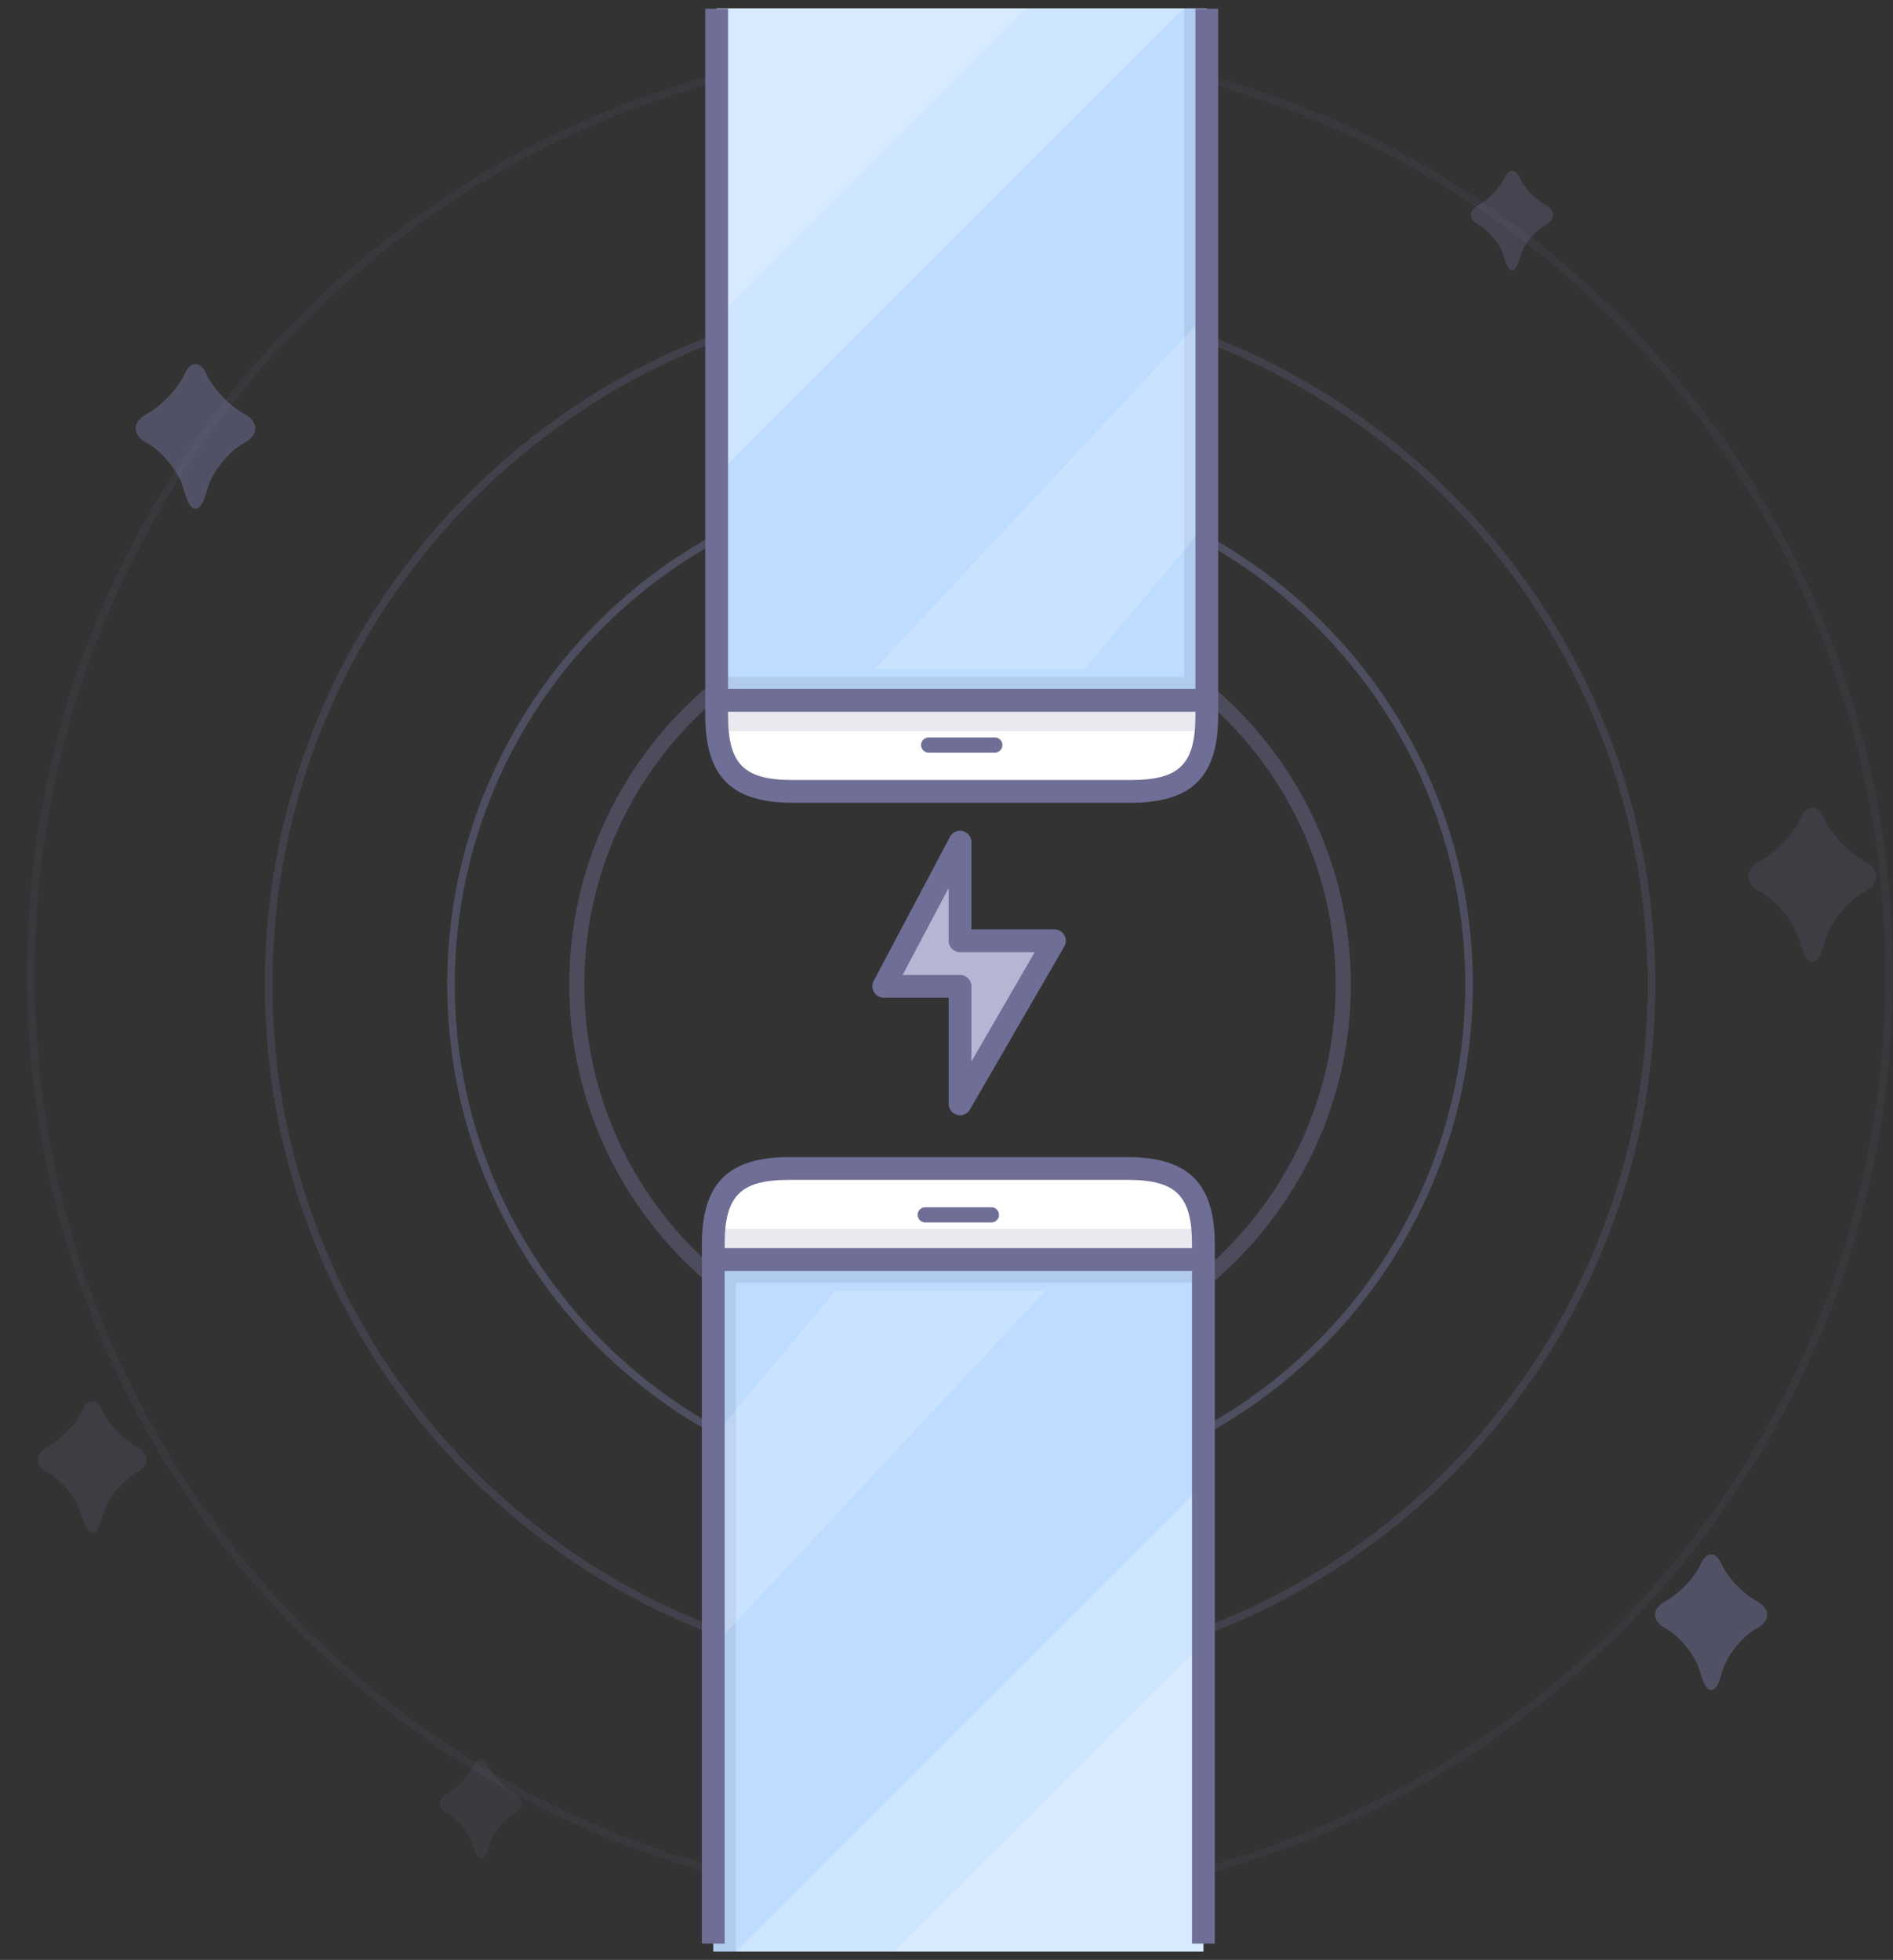 <svg xml:space="preserve" style="enable-background:new 0 0 249.461 258.328;" viewBox="0 0 249.461 258.328" height="258.328px" width="249.461px" y="0px" x="0px" xmlns:xlink="http://www.w3.org/1999/xlink" xmlns="http://www.w3.org/2000/svg" id="Layer_1" version="1.1">
<rect x="0" y="0" width="249.461" height="258.328" fill="#333333" stroke="none"/>
<g id="Layer_2">
	<path d="M126.514,181.268c-28.397,0-51.5-23.103-51.5-51.5
		c0-28.397,23.103-51.5,51.5-51.5c28.397,0,51.5,23.103,51.5,51.5C178.014,158.165,154.912,181.268,126.514,181.268z
		 M126.514,80.268c-27.294,0-49.5,22.206-49.5,49.5s22.206,49.5,49.5,49.5c27.294,0,49.5-22.206,49.5-49.5
		S153.808,80.268,126.514,80.268z" style="opacity:0.42;fill:#6E6E96;enable-background:new    ;"></path>
	<path d="M126.514,197.348c-37.264,0-67.58-30.316-67.58-67.58
		s30.316-67.58,67.58-67.58s67.58,30.316,67.58,67.58S163.778,197.348,126.514,197.348z M126.514,63.188
		c-36.712,0-66.58,29.868-66.58,66.58s29.868,66.58,66.58,66.58c36.712,0,66.58-29.868,66.58-66.58S163.226,63.188,126.514,63.188z" style="opacity:0.47;fill:#6E6E96;enable-background:new    ;"></path>
	<path d="M126.514,221.386c-50.519,0-91.619-41.1-91.619-91.618
		c0-50.519,41.1-91.62,91.619-91.62c50.519,0,91.619,41.101,91.619,91.62C218.133,180.286,177.033,221.386,126.514,221.386z
		 M126.514,39.148c-49.968,0-90.619,40.652-90.619,90.62c0,49.967,40.651,90.618,90.619,90.618s90.619-40.651,90.619-90.618
		C217.133,79.8,176.482,39.148,126.514,39.148z" style="opacity:0.25;fill:#6E6E96;enable-background:new    ;"></path>
	<path d="M126.514,251.386c-67.794,0-122.948-55.154-122.948-122.948
		S58.72,5.49,126.514,5.49c67.793,0,122.947,55.154,122.947,122.948S194.307,251.386,126.514,251.386z M126.514,6.49
		C59.271,6.49,4.566,61.196,4.566,128.438c0,67.243,54.706,121.948,121.948,121.948c67.242,0,121.947-54.705,121.947-121.948
		C248.461,61.196,193.756,6.49,126.514,6.49z" style="opacity:0.1;fill:#6E6E96;enable-background:new    ;"></path>
	<g>
		<polygon points="126.514,111 116.459,130 126.514,130 126.514,145.5 138.959,124 126.514,124" style="fill:#B6B6D4;"></polygon>
		<path d="M126.514,147c-0.129,0-0.26-0.017-0.389-0.052c-0.655-0.176-1.111-0.77-1.111-1.448v-14h-8.555
			c-0.526,0-1.014-0.275-1.285-0.727c-0.271-0.45-0.287-1.01-0.041-1.475l10.055-19c0.323-0.609,1.021-0.919,1.687-0.754
			c0.669,0.166,1.139,0.767,1.139,1.456v11.5h10.945c0.536,0,1.031,0.286,1.3,0.75c0.268,0.465,0.267,1.037-0.002,1.501
			l-12.445,21.5C127.54,146.723,127.04,147,126.514,147z M118.95,128.5h7.564c0.828,0,1.5,0.671,1.5,1.5v9.914l8.344-14.414h-9.844
			c-0.828,0-1.5-0.671-1.5-1.5v-6.959L118.95,128.5z" style="fill:#6E6E96;"></path>
	</g>
	<g style="opacity:0.17;">
		<path d="M240.651,123.587c0.725-2.219,2.993-4.942,5.045-6.057l0.01-0.004c2.055-1.113,2.055-2.932,0-4.043
			l-0.01-0.006c-2.052-1.111-4.438-3.617-5.3-5.566c-0.862-1.951-2.274-1.951-3.14,0c-0.862,1.951-3.248,4.455-5.305,5.566
			l-0.011,0.006c-2.055,1.111-2.055,2.93,0,4.043l0.011,0.004c2.057,1.112,4.32,3.838,5.045,6.057l0.516,1.568
			c0.724,2.22,1.898,2.22,2.627,0L240.651,123.587z" style="fill:#6E6E96;"></path>
	</g>
	<g style="opacity:0.52;">
		<path d="M27.47,64.037c0.677-2.079,2.803-4.632,4.728-5.673l0.008-0.004c1.922-1.042,1.922-2.746,0-3.787
			l-0.008-0.005c-1.922-1.042-4.157-3.388-4.966-5.215c-0.808-1.826-2.131-1.826-2.937,0c-0.81,1.828-3.046,4.173-4.966,5.215
			l-0.01,0.005c-1.92,1.041-1.92,2.745,0,3.787l0.01,0.004c1.92,1.041,4.05,3.595,4.729,5.673l0.478,1.471
			c0.679,2.078,1.784,2.078,2.461,0L27.47,64.037z" style="fill:#6E6E96;"></path>
	</g>
	<g style="opacity:0.17;">
		<path d="M13.705,199.259c0.615-1.889,2.546-4.207,4.292-5.151l0.009-0.004c1.744-0.944,1.744-2.494,0-3.438
			l-0.009-0.006c-1.746-0.941-3.773-3.076-4.508-4.733c-0.733-1.658-1.936-1.658-2.67,0c-0.731,1.657-2.763,3.792-4.509,4.733
			l-0.007,0.006c-1.746,0.942-1.746,2.492,0,3.438l0.007,0.004c1.746,0.944,3.677,3.268,4.292,5.151l0.435,1.334
			c0.615,1.89,1.621,1.89,2.235,0L13.705,199.259z" style="fill:#6E6E96;"></path>
	</g>
	<g style="opacity:0.52;" id="Layer_7_1_">
		<path d="M227.095,219.932c0.635-1.947,2.626-4.34,4.428-5.315l0.009-0.003c1.803-0.979,1.803-2.574,0-3.547
			l-0.009-0.008c-1.802-0.977-3.894-3.174-4.649-4.886c-0.758-1.709-2-1.709-2.76,0c-0.754,1.712-2.85,3.909-4.648,4.886
			l-0.01,0.008c-1.803,0.973-1.803,2.568,0,3.547l0.01,0.003c1.802,0.979,3.793,3.372,4.428,5.315l0.451,1.375
			c0.632,1.948,1.674,1.948,2.304,0L227.095,219.932z" style="fill:#6E6E96;"></path>
	</g>
	<g style="opacity:0.3;">
		<path d="M200.438,33.537c0.465-1.429,1.926-3.184,3.248-3.896l0.006-0.003c1.32-0.718,1.32-1.89,0-2.604
			l-0.006-0.003c-1.32-0.717-2.855-2.328-3.412-3.584c-0.555-1.255-1.465-1.255-2.02,0c-0.557,1.256-2.092,2.867-3.41,3.584
			l-0.008,0.003c-1.318,0.715-1.318,1.886,0,2.604l0.008,0.003c1.318,0.715,2.779,2.47,3.248,3.896l0.328,1.009
			c0.467,1.432,1.227,1.432,1.689,0L200.438,33.537z" style="fill:#6E6E96;"></path>
	</g>
	<g style="opacity:0.13;">
		<path d="M64.56,242.9c0.465-1.428,1.926-3.186,3.248-3.897L67.813,239c1.32-0.716,1.32-1.888,0-2.604
			l-0.006-0.002c-1.32-0.72-2.854-2.328-3.412-3.584c-0.555-1.256-1.465-1.256-2.019,0c-0.557,1.256-2.091,2.864-3.411,3.584
			l-0.007,0.002c-1.319,0.716-1.319,1.887,0,2.604l0.007,0.003c1.32,0.715,2.781,2.472,3.248,3.897l0.329,1.01
			c0.466,1.43,1.226,1.43,1.689,0L64.56,242.9z" style="fill:#6E6E96;"></path>
	</g>
</g>
<g id="Layer_1_1_">
	<g id="Layer_2_5_">
		<path d="M93.994,255.18v-91.123c0-5.521,4.519-10.041,10.042-10.041h44.511
			c5.521,0,10.039,4.521,10.039,10.041v91.123l0,0l0,0" style="fill:#F0F0FF;"></path>
		<path d="M93.994,255.18v-91.123c0-5.521,4.519-10.041,10.042-10.041h44.511
			c5.521,0,10.039,4.521,10.039,10.041v91.123l0,0l0,0" style="fill:#FFFFFF;"></path>
		<rect height="90.428" width="64.593" style="fill:#BDDCFF;" y="166.807" x="93.993"></rect>
		<polygon points="96.982,257.232 158.586,195.633 158.586,216.38 
			117.73,257.232" style="opacity:0.49;fill:#DEEFFF;enable-background:new    ;"></polygon>
		<polygon points="158.586,216.38 117.73,257.232 158.586,257.232" style="opacity:0.4;fill:#FFFFFF;enable-background:new    ;"></polygon>
		<rect height="3" width="64.593" style="fill:#6E6E96;" y="164.516" x="93.993"></rect>
		<path d="M130.65,161.127h-8.721c-0.552,0-1-0.447-1-1s0.448-1,1-1h8.721c0.553,0,1,0.447,1,1
			S131.203,161.127,130.65,161.127z" style="fill:#6E6E96;"></path>
		<path d="M126.29,255" style="fill:none;stroke:#6E6E96;stroke-width:2;stroke-linecap:round;"></path>
		<polygon points="158.586,166.016 93.993,166.016 93.993,257.232 
			96.982,257.232 96.982,169.073 158.586,169.073" style="opacity:0.15;fill:#6E6E96;enable-background:new    ;"></polygon>
		<rect height="2.63" width="64.593" style="opacity:0.15;fill:#6E6E96;enable-background:new    ;" y="161.96" x="93.993"></rect>
		<path d="M159.034,258.328h0.002v-2.46h-0.002" style="opacity:0.15;fill:#6E6E96;enable-background:new    ;"></path>
		<path d="M94.44,255.868v2.46" style="opacity:0.15;fill:#6E6E96;enable-background:new    ;"></path>
		<polygon points="94.669,188.579 110.105,170.119 137.788,170.119 
			95.086,215.843" style="opacity:0.17;fill:#FFFFFF;enable-background:new    ;"></polygon>
		<path d="M160.086,256.18h-3v-92.123c0-6.466-2.075-8.541-8.539-8.541h-44.511
			c-6.466,0-8.542,2.075-8.542,8.541v92.123h-3v-92.123c0-8.09,3.452-11.541,11.542-11.541h44.511
			c8.088,0,11.539,3.451,11.539,11.541V256.18z" style="fill:#6E6E96;"></path>
	</g>
	<g style="display:none;" id="Layer_11_2_">
		<g style="display:inline;">
			<path d="M222.14,47.97c0.698-2.14,2.886-4.77,4.864-5.842l0.009-0.005c1.979-1.072,1.979-2.827,0-3.899
				l-0.009-0.004c-1.979-1.073-4.278-3.488-5.111-5.37c-0.832-1.88-2.193-1.88-3.029,0c-0.83,1.882-3.131,4.299-5.113,5.37
				l-0.012,0.004c-1.982,1.073-1.982,2.828,0,3.899l0.012,0.005c1.982,1.072,4.166,3.702,4.865,5.842l0.497,1.51
				c0.698,2.142,1.83,2.142,2.533,0L222.14,47.97z" style="fill:#7FE5FF;"></path>
		</g>
		<g style="display:inline;">
			<path d="M67.973,31.713c0.492-1.512,2.039-3.369,3.438-4.126l0.006-0.002c1.398-0.757,1.398-1.999,0-2.755
				l-0.006-0.002c-1.397-0.758-3.023-2.464-3.612-3.794c-0.587-1.328-1.549-1.328-2.136,0c-0.587,1.33-2.214,3.036-3.611,3.795
				l-0.007,0.002c-1.398,0.757-1.398,1.997,0,2.754l0.007,0.004c1.396,0.757,2.944,2.614,3.438,4.126l0.348,1.068
				c0.492,1.513,1.298,1.513,1.79,0L67.973,31.713z" style="fill:#FFB0B8;"></path>
		</g>
		<g style="display:inline;">
			<path d="M8.402,96.902c0.592-1.821,2.455-4.058,4.139-4.967l0.007-0.005c1.684-0.91,1.684-2.404,0-3.316
				l-0.007-0.005C10.857,87.7,8.9,85.643,8.193,84.044c-0.708-1.601-1.867-1.601-2.575,0c-0.707,1.599-2.665,3.656-4.349,4.565
				l-0.007,0.005c-1.684,0.91-1.684,2.404,0,3.316l0.007,0.005c1.684,0.91,3.546,3.151,4.139,4.967l0.419,1.287
				c0.593,1.823,1.563,1.823,2.156,0L8.402,96.902z" style="fill:#9ADFC0;"></path>
		</g>
	</g>
	<g style="display:none;">
		<path d="M130.562,236.034c0.651-2.005,2.704-4.468,4.56-5.472l0.008-0.004
			c1.854-1.002,1.854-2.647,0-3.65l-0.008-0.004c-1.853-1.006-4.009-3.268-4.789-5.029c-0.777-1.761-2.055-1.761-2.832,0
			c-0.776,1.763-2.934,4.023-4.786,5.031l-0.009,0.004c-1.853,1.003-1.853,2.646,0,3.648l0.009,0.006
			c1.852,1.004,3.903,3.466,4.557,5.472l0.462,1.414c0.651,2.008,1.722,2.008,2.373,0L130.562,236.034z" style="display:inline;fill:#FFBF00;"></path>
	</g>
	<g id="Layer_2_1_">
		<path d="M159.034,3.148v91.123c0,5.521-4.519,10.041-10.041,10.041h-44.512
			c-5.522,0-10.04-4.521-10.04-10.041l0.001-91.123l0,0l0,0" style="fill:#F0F0FF;"></path>
		<path d="M159.034,3.148v91.123c0,5.521-4.519,10.041-10.041,10.041h-44.512
			c-5.522,0-10.04-4.521-10.04-10.041l0.001-91.123l0,0l0,0" style="fill:#FFFFFF;"></path>
		<rect height="90.428" width="64.594" style="fill:#BDDCFF;" y="1.095" x="94.442"></rect>
		<polygon points="156.045,1.095 94.442,62.695 94.442,41.948 
			135.299,1.095" style="opacity:0.49;fill:#DEEFFF;enable-background:new    ;"></polygon>
		<polygon points="94.442,41.948 135.299,1.095 94.442,1.095" style="opacity:0.4;fill:#FFFFFF;enable-background:new    ;"></polygon>
		<rect height="3" width="64.594" style="fill:#6E6E96;" y="90.813" x="94.442"></rect>
		<path d="M131.1,99.201h-8.722c-0.552,0-1-0.448-1-1s0.448-1,1-1h8.722c0.553,0,1,0.448,1,1
			S131.653,99.201,131.1,99.201z" style="fill:#6E6E96;"></path>
		<path d="M126.738,3.328" style="fill:none;stroke:#6E6E96;stroke-width:2;stroke-linecap:round;"></path>
		<polygon points="94.442,92.313 159.036,92.313 159.036,1.095 
			156.045,1.095 156.045,89.255 94.442,89.255" style="opacity:0.15;fill:#6E6E96;enable-background:new    ;"></polygon>
		<rect height="2.63" width="64.594" style="opacity:0.15;fill:#6E6E96;enable-background:new    ;" y="93.738" x="94.442"></rect>
		<path d="M93.995,0h-0.002v2.46h0.002" style="opacity:0.15;fill:#6E6E96;enable-background:new    ;"></path>
		<path d="M158.588,2.46V0" style="opacity:0.15;fill:#6E6E96;enable-background:new    ;"></path>
		<polygon points="158.359,69.749 142.924,88.209 115.24,88.209 
			157.942,42.485" style="opacity:0.17;fill:#FFFFFF;enable-background:new    ;"></polygon>
		<path d="M148.993,105.812h-44.512c-8.089,0-11.54-3.452-11.54-11.541l0.001-93.123h3l-0.001,93.123
			c0,6.466,2.075,8.541,8.54,8.541h44.512c6.466,0,8.541-2.075,8.541-8.541V1.148h3v93.123
			C160.534,102.36,157.083,105.812,148.993,105.812z" style="fill:#6E6E96;"></path>
	</g>
</g>
<g id="Layer_3">
</g>
<g id="Layer_3_copy">
</g>
</svg>
